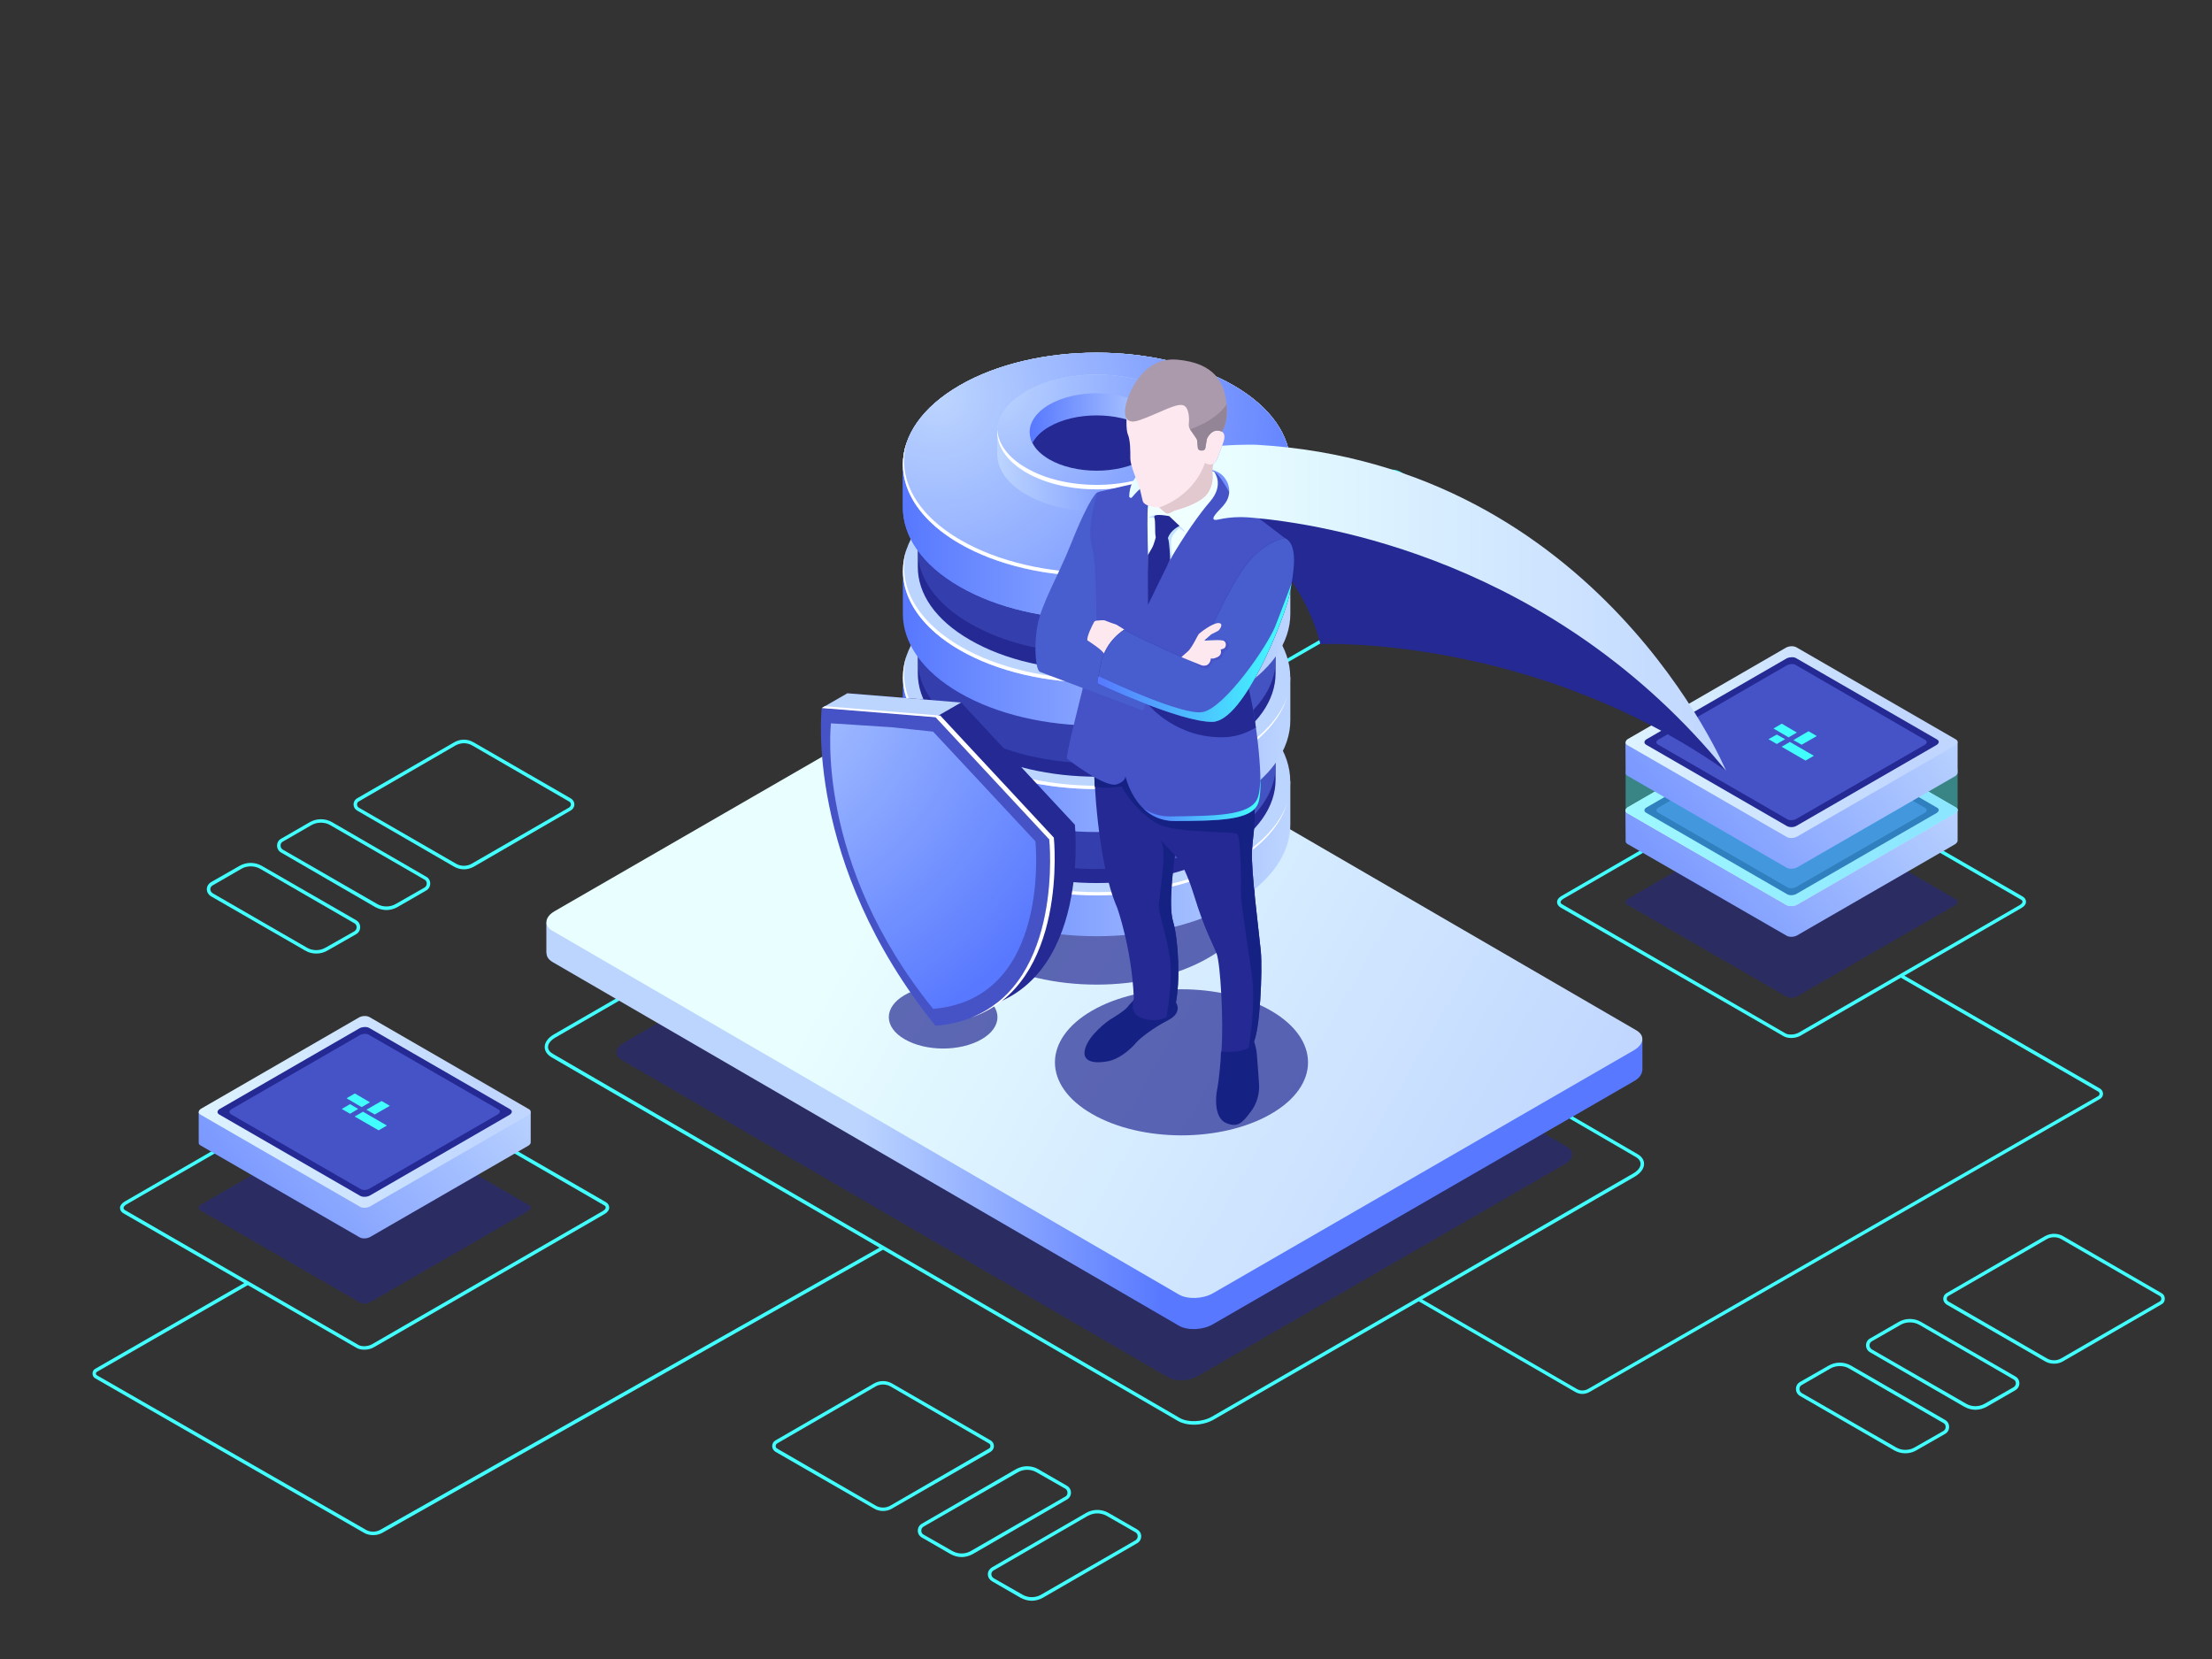 <svg version="1.2" xmlns="http://www.w3.org/2000/svg" viewBox="0 0 1200 900" width="1200" height="900">
	<rect x="0" y="0" width="1200" height="900" fill="#333333" stroke="none"/>
	<title>4102828_920-ai</title>
	<defs>
		<linearGradient id="g1" x2="1" gradientUnits="userSpaceOnUse" gradientTransform="matrix(349.013,201.503,-91.382,158.279,540.141,381.432)">
			<stop offset="0" stop-color="#c0d6ff"/>
			<stop offset="1" stop-color="#e9ffff"/>
		</linearGradient>
		<linearGradient id="g2" x2="1" gradientUnits="userSpaceOnUse" gradientTransform="matrix(307.342,0,0,164.416,356.954,402.981)">
			<stop offset=".355" stop-color="#bcd5ff"/>
			<stop offset=".893" stop-color="#5778ff"/>
		</linearGradient>
		<linearGradient id="g3" x2="1" gradientUnits="userSpaceOnUse" gradientTransform="matrix(358.075,206.735,-94.022,162.85,539.228,356.67)">
			<stop offset="0" stop-color="#e9ffff"/>
			<stop offset="1" stop-color="#c0d6ff"/>
		</linearGradient>
		<linearGradient id="g4" x2="1" gradientUnits="userSpaceOnUse" gradientTransform="matrix(-190.706,152.925,-127.51,-159.013,1079.02,446.383)">
			<stop offset="0" stop-color="#bcd5ff"/>
			<stop offset="1" stop-color="#5778ff"/>
		</linearGradient>
		<linearGradient id="g5" x2="1" gradientUnits="userSpaceOnUse" gradientTransform="matrix(-216.677,-4.811,2.778,-125.114,1036.977,487.583)">
			<stop offset="0" stop-color="#c0d6ff"/>
			<stop offset="1" stop-color="#e9ffff"/>
		</linearGradient>
		<linearGradient id="g6" x2="1" gradientUnits="userSpaceOnUse" gradientTransform="matrix(-216.677,-4.811,2.778,-125.114,1036.977,487.583)">
			<stop offset="0" stop-color="#c0d6ff"/>
			<stop offset="1" stop-color="#e9ffff"/>
		</linearGradient>
		<linearGradient id="g7" x2="1" gradientUnits="userSpaceOnUse" gradientTransform="matrix(-190.706,152.925,-127.51,-159.013,1079.02,409.456)">
			<stop offset="0" stop-color="#bcd5ff"/>
			<stop offset="1" stop-color="#5778ff"/>
		</linearGradient>
		<linearGradient id="g8" x2="1" gradientUnits="userSpaceOnUse" gradientTransform="matrix(-216.677,-4.811,2.778,-125.114,1036.977,450.657)">
			<stop offset="0" stop-color="#c0d6ff"/>
			<stop offset="1" stop-color="#e9ffff"/>
		</linearGradient>
		<linearGradient id="g9" x2="1" gradientUnits="userSpaceOnUse" gradientTransform="matrix(-190.706,152.925,-127.511,-159.013,304.942,610.04)">
			<stop offset="0" stop-color="#bcd5ff"/>
			<stop offset="1" stop-color="#5778ff"/>
		</linearGradient>
		<linearGradient id="g10" x2="1" gradientUnits="userSpaceOnUse" gradientTransform="matrix(-216.677,-4.811,2.778,-125.114,262.898,651.241)">
			<stop offset="0" stop-color="#c0d6ff"/>
			<stop offset="1" stop-color="#e9ffff"/>
		</linearGradient>
		<linearGradient id="g11" x2="1" gradientUnits="userSpaceOnUse" gradientTransform="matrix(210.157,0,0,121.311,489.831,386.599)">
			<stop offset="0" stop-color="#5778ff"/>
			<stop offset="1" stop-color="#bcd5ff"/>
		</linearGradient>
		<linearGradient id="g12" x2="1" gradientUnits="userSpaceOnUse" gradientTransform="matrix(210.157,0,0,121.311,489.831,330.064)">
			<stop offset="0" stop-color="#5778ff"/>
			<stop offset="1" stop-color="#bcd5ff"/>
		</linearGradient>
		<linearGradient id="g13" x2="1" gradientUnits="userSpaceOnUse" gradientTransform="matrix(210.157,0,0,121.311,489.831,272.356)">
			<stop offset="0" stop-color="#5778ff"/>
			<stop offset="1" stop-color="#bcd5ff"/>
		</linearGradient>
		<linearGradient id="g14" x2="1" gradientUnits="userSpaceOnUse" gradientTransform="matrix(210.157,0,0,121.311,489.831,214.647)">
			<stop offset="0" stop-color="#5778ff"/>
			<stop offset="1" stop-color="#bcd5ff"/>
		</linearGradient>
		<linearGradient id="g15" x2="1" gradientUnits="userSpaceOnUse" gradientTransform="matrix(210.157,0,0,121.311,489.831,214.647)">
			<stop offset="0" stop-color="#5778ff"/>
			<stop offset="1" stop-color="#bcd5ff"/>
		</linearGradient>
		<radialGradient id="g16" cx="0" cy="0" r="1" gradientUnits="userSpaceOnUse" gradientTransform="matrix(225.411,0,0,225.411,508.426,214.996)">
			<stop offset="0" stop-color="#bcd5ff"/>
			<stop offset="1" stop-color="#5778ff"/>
		</radialGradient>
		<linearGradient id="g17" x2="1" gradientUnits="userSpaceOnUse" gradientTransform="matrix(107.9,0,0,62.284,540.96,215.175)">
			<stop offset="0" stop-color="#bcd5ff"/>
			<stop offset="1" stop-color="#5778ff"/>
		</linearGradient>
		<radialGradient id="g18" cx="0" cy="0" r="1" gradientUnits="userSpaceOnUse" gradientTransform="matrix(170.227,0,0,170.227,538.587,210.018)">
			<stop offset="0" stop-color="#bcd5ff"/>
			<stop offset="1" stop-color="#5778ff"/>
		</radialGradient>
		<linearGradient id="g19" x2="1" gradientUnits="userSpaceOnUse" gradientTransform="matrix(72.646,0,0,26.953,558.587,213.379)">
			<stop offset="0" stop-color="#5778ff"/>
			<stop offset="1" stop-color="#bcd5ff"/>
		</linearGradient>
		<linearGradient id="g20" x2="1" gradientUnits="userSpaceOnUse" gradientTransform="matrix(46.086,0,0,74.287,612.597,255.602)">
			<stop offset="0" stop-color="#e9ffff"/>
			<stop offset="1" stop-color="#c0d6ff"/>
		</linearGradient>
		<linearGradient id="g21" x2="1" gradientUnits="userSpaceOnUse" gradientTransform="matrix(62.566,3.628,-1.649,28.439,621.647,416.014)">
			<stop offset="0" stop-color="#5778ff"/>
			<stop offset="1" stop-color="#42ffff"/>
		</linearGradient>
		<linearGradient id="g22" x2="1" gradientUnits="userSpaceOnUse" gradientTransform="matrix(101.758,5.9,-4.488,77.41,598.916,310.534)">
			<stop offset="0" stop-color="#5778ff"/>
			<stop offset="1" stop-color="#42ffff"/>
		</linearGradient>
		<linearGradient id="g23" x2="1" gradientUnits="userSpaceOnUse" gradientTransform="matrix(278.623,0,0,176.94,657.728,241.255)">
			<stop offset="0" stop-color="#e9ffff"/>
			<stop offset="1" stop-color="#c0d6ff"/>
		</linearGradient>
		<radialGradient id="g24" cx="0" cy="0" r="1" gradientUnits="userSpaceOnUse" gradientTransform="matrix(227.714,0,0,227.714,387.235,358.839)">
			<stop offset="0" stop-color="#bcd5ff"/>
			<stop offset="1" stop-color="#5778ff"/>
		</radialGradient>
	</defs>
	<style>
		.s0 { fill: #42ffff } 
		.s1 { opacity: .5;fill: #242993 } 
		.s2 { fill: url(#g1) } 
		.s3 { fill: url(#g2) } 
		.s4 { fill: url(#g3) } 
		.s5 { fill: url(#g4) } 
		.s6 { fill: url(#g5) } 
		.s7 { fill: url(#g6) } 
		.s8 { fill: #242993 } 
		.s9 { fill: #4553c7 } 
		.s10 { opacity: .4;fill: #42ffff } 
		.s11 { fill: url(#g7) } 
		.s12 { fill: url(#g8) } 
		.s13 { fill: url(#g9) } 
		.s14 { fill: url(#g10) } 
		.s15 { fill: url(#g11) } 
		.s16 { fill: #bcd5ff } 
		.s17 { fill: #5368d8 } 
		.s18 { fill: url(#g12) } 
		.s19 { fill: url(#g13) } 
		.s20 { fill: url(#g14) } 
		.s21 { fill: url(#g15) } 
		.s22 { fill: url(#g16) } 
		.s23 { fill: #ffffff } 
		.s24 { fill: url(#g17) } 
		.s25 { fill: url(#g18) } 
		.s26 { fill: url(#g19) } 
		.s27 { fill: #677eea } 
		.s28 { fill: #162184 } 
		.s29 { fill: url(#g20) } 
		.s30 { fill: url(#g21) } 
		.s31 { fill: #f0ffff } 
		.s32 { fill: #fce8ee } 
		.s33 { fill: #485dce } 
		.s34 { fill: #aa9aac } 
		.s35 { fill: #c4e3ff } 
		.s36 { fill: #e2c8cf } 
		.s37 { fill: url(#g22) } 
		.s38 { fill: #938496 } 
		.s39 { fill: url(#g23) } 
		.s40 { fill: url(#g24) } 
	</style>
	<g id="321353356351 1">
		<path id="&lt;Compound Path&gt;" fill-rule="evenodd" class="s0" d="m693.2 360.9c-1.8 0-3.5-0.5-5.1-1.4l-52.9-30.5c-1.2-0.7-1.9-2-1.9-3.3 0-1.4 0.7-2.6 1.9-3.3l114.7-66.3c3.1-1.8 7-1.8 10.1 0l53 30.6c1.2 0.7 1.9 1.9 1.9 3.3 0 1.4-0.7 2.6-1.9 3.3l-114.8 66.2c-1.5 0.9-3.3 1.4-5 1.4zm61.8-104.2c-1.4 0-2.9 0.3-4.1 1.1l-114.8 66.2c-0.6 0.4-1 1-1 1.7 0 0.7 0.4 1.3 1 1.6l53 30.6c2.5 1.5 5.6 1.5 8.2 0l114.8-66.3c0.6-0.3 0.9-0.9 0.9-1.6 0-0.7-0.3-1.3-0.9-1.7l-53-30.5c-1.3-0.8-2.7-1.1-4.1-1.1z"/>
		<g id="&lt;Group&gt;">
			<g id="&lt;Group&gt;">
				<g id="&lt;Group&gt;">
					<path id="&lt;Compound Path&gt;" fill-rule="evenodd" class="s0" d="m647.6 772.9c-3.2 0-6.2-0.7-8.5-2l-340-197.4c-2.3-1.4-3.6-3.3-3.6-5.5 0-2.5 1.8-5 4.9-6.8l228.5-131.9c5.7-3.3 14.4-3.6 19.3-0.7l340 197.4c2.4 1.3 3.7 3.3 3.7 5.4 0 2.5-1.8 5-5 6.9l-228.4 131.8c-3.1 1.8-7.1 2.8-10.9 2.8zm-7.5-3.6c4.4 2.5 12.3 2.2 17.4-0.8l228.5-131.9c2.6-1.5 4-3.4 4-5.2 0-1.4-0.9-2.8-2.7-3.8l-340-197.4c-4.4-2.6-12.3-2.2-17.5 0.7l-228.4 131.9c-2.6 1.5-4.1 3.4-4.1 5.2 0 1.5 1 2.8 2.8 3.8z"/>
					<path id="&lt;Path&gt;" class="s1" d="m633.7 747.2l-296.5-172.2c-4.1-2.4-3.6-6.5 1.2-9.3l199.2-115c4.7-2.7 11.9-3 16-0.7l296.6 172.2c4.1 2.4 3.6 6.6-1.2 9.3l-199.2 115c-4.8 2.8-12 3.1-16.1 0.7z"/>
					<g id="&lt;Group&gt;">
						<path id="&lt;Path&gt;" class="s2" d="m638.9 717.8l-331.4-192.5c-4.6-2.6-4-7.2 1.3-10.3l221.8-101.7c5.3-3.1 13.3-29.7 17.8-27.1l331.5 192.5c4.6 2.7 4 7.3-1.3 10.3l-221.8 128.1c-5.3 3-13.3 3.4-17.9 0.7z"/>
					</g>
					<path id="&lt;Path&gt;" class="s3" d="m891 564.2l-77.9-5.1-265.3-154.3c-4.7-2.7-13-2.4-18.4 0.8l-171.5 99-61.5-4v16.5h0.1c0 1.8 1 3.4 3.1 4.7l340 197.4c4.7 2.7 13 2.4 18.4-0.8l228.5-131.9c2.8-1.6 4.3-3.7 4.4-5.8h0.1z"/>
					<path id="&lt;Path&gt;" class="s4" d="m639.6 702.3l-340-197.4c-4.7-2.7-4.1-7.5 1.3-10.6l228.5-131.9c5.4-3.2 13.7-3.5 18.4-0.8l340 197.4c4.7 2.8 4.1 7.5-1.3 10.7l-228.5 131.9c-5.4 3.1-13.7 3.4-18.4 0.7z"/>
				</g>
			</g>
		</g>
		<g id="&lt;Group&gt;">
			<path id="&lt;Path&gt;" class="s1" d="m969.2 540.7l-86.4-49.9c-1.4-0.8-1.2-2.3 0.5-3.3l85.5-49.4c1.7-1 4.3-1.1 5.8-0.2l86.4 49.9c1.5 0.8 1.3 2.3-0.4 3.3l-85.6 49.4c-1.7 1-4.3 1.1-5.8 0.2z"/>
			<path id="&lt;Compound Path&gt;" fill-rule="evenodd" class="s0" d="m971.7 563.1c-1.5 0-2.9-0.3-4-0.9l-121.1-69.9c-1.2-0.7-1.9-1.7-1.9-2.9 0-1.3 0.9-2.5 2.5-3.4l119.9-69.3c2.7-1.5 6.7-1.7 9-0.3l121.1 69.9c1.2 0.7 1.9 1.7 1.9 2.9 0 1.3-0.9 2.5-2.5 3.4l-119.9 69.3c-1.4 0.8-3.3 1.2-5 1.2zm0.5-145.7c-1.5 0-3 0.3-4.2 1l-119.9 69.2c-0.9 0.6-1.5 1.2-1.5 1.8 0 0.6 0.5 1 0.9 1.2l121.1 70c1.8 1 5.1 0.8 7.2-0.4l119.9-69.2c0.9-0.6 1.5-1.2 1.5-1.8 0-0.6-0.5-1-0.9-1.2l-121.1-70c-0.8-0.4-1.9-0.6-3-0.6z"/>
			<g id="&lt;Group&gt;">
				<path id="&lt;Path&gt;" class="s5" d="m1062 456.2v-16.7l-27.2 0.1-60.2-34.8c-1.5-0.9-4.1-0.8-5.8 0.2l-59.9 34.6-27.1 0.1 0.1 16.7c0 0.5 0.3 1 0.9 1.4l86.4 49.8c1.5 0.9 4.1 0.8 5.8-0.2l85.6-49.4c0.8-0.5 1.3-1.2 1.4-1.8z"/>
				<path id="&lt;Path&gt;" class="s6" d="m969.2 491l-86.4-49.9c-1.4-0.9-1.2-2.4 0.5-3.3l85.5-49.4c1.7-1 4.3-1.1 5.8-0.3l86.4 49.9c1.5 0.8 1.3 2.3-0.4 3.3l-85.6 49.4c-1.7 1-4.3 1.1-5.8 0.3z"/>
				<path id="&lt;Path&gt;" class="s7" d="m969.2 491l-86.4-49.9c-1.4-0.9-1.2-2.4 0.5-3.3l85.5-49.4c1.7-1 4.3-1.1 5.8-0.3l86.4 49.9c1.5 0.8 1.3 2.3-0.4 3.3l-85.6 49.4c-1.7 1-4.3 1.1-5.8 0.3z"/>
				<path id="&lt;Path&gt;" class="s8" d="m969.5 485.1l-76.5-44.2c-1.3-0.7-1.2-2.1 0.3-2.9l75.9-43.8c1.5-0.9 3.8-1 5.1-0.2l76.6 44.2c1.3 0.7 1.1 2-0.4 2.9l-75.9 43.8c-1.5 0.9-3.8 1-5.1 0.2z"/>
				<path id="&lt;Path&gt;" class="s9" d="m969.7 481.4l-70.3-40.6c-1.2-0.7-1.1-1.9 0.3-2.7l69.7-40.2c1.4-0.8 3.5-0.9 4.7-0.2l70.3 40.6c1.2 0.7 1.1 1.9-0.3 2.7l-69.7 40.2c-1.4 0.8-3.5 0.9-4.7 0.2z"/>
				<g id="&lt;Group&gt;">
					<path id="&lt;Path&gt;" class="s0" d="m970.3 436.9l-8.2-4.8 4.5-2.5 8.2 4.7z"/>
					<path id="&lt;Path&gt;" class="s0" d="m985.6 436.2l-8.2 4.8-4.5-2.6 8.2-4.8z"/>
					<path id="&lt;Path&gt;" class="s0" d="m968.4 438l-4.5 2.6-4.5-2.6 4.5-2.6z"/>
					<path id="&lt;Path&gt;" class="s0" d="m984 446.9l-4.5 2.6-13-7.5 4.5-2.5z"/>
				</g>
			</g>
			<path id="&lt;Path&gt;" class="s10" d="m1062 417.1l-36.8 0.3-50.6-29.3c-1.5-0.8-4.1-0.7-5.8 0.3l-51.3 29.6-35.6 0.2v21.7c0.1 0.4 0.4 0.9 0.9 1.2l86.4 49.9c1.5 0.8 4.1 0.7 5.8-0.3l85.6-49.4c0.7-0.4 1.2-1 1.3-1.5l0.1-0.1z"/>
			<g id="&lt;Group&gt;">
				<path id="&lt;Path&gt;" class="s11" d="m1062 419.3v-16.7h-27.2l-60.2-34.7c-1.5-0.9-4.1-0.8-5.8 0.2l-59.9 34.6h-27.1l0.1 16.7c0 0.6 0.3 1.1 0.9 1.4l86.4 49.9c1.5 0.9 4.1 0.7 5.8-0.2l85.6-49.4c0.8-0.5 1.3-1.2 1.4-1.8z"/>
				<path id="&lt;Path&gt;" class="s12" d="m969.2 454l-86.4-49.8c-1.4-0.9-1.2-2.4 0.5-3.4l85.5-49.4c1.7-1 4.3-1.1 5.8-0.2l86.4 49.9c1.5 0.8 1.3 2.3-0.4 3.3l-85.6 49.4c-1.7 1-4.3 1.1-5.8 0.2z"/>
				<path id="&lt;Path&gt;" class="s8" d="m969.5 448.2l-76.5-44.2c-1.3-0.8-1.2-2.1 0.3-3l75.9-43.8c1.5-0.8 3.8-0.9 5.1-0.2l76.6 44.2c1.3 0.8 1.1 2.1-0.4 3l-75.9 43.8c-1.5 0.9-3.8 0.9-5.1 0.2z"/>
				<path id="&lt;Path&gt;" class="s9" d="m969.7 444.5l-70.3-40.6c-1.2-0.7-1.1-1.9 0.3-2.7l69.7-40.3c1.4-0.8 3.5-0.9 4.7-0.2l70.3 40.7c1.2 0.7 1.1 1.9-0.3 2.7l-69.7 40.2c-1.4 0.8-3.5 0.9-4.7 0.2z"/>
				<g id="&lt;Group&gt;">
					<path id="&lt;Path&gt;" class="s0" d="m970.3 400l-8.2-4.8 4.5-2.6 8.2 4.8z"/>
					<path id="&lt;Path&gt;" class="s0" d="m985.6 399.3l-8.2 4.7-4.5-2.5 8.2-4.8z"/>
					<path id="&lt;Path&gt;" class="s0" d="m968.4 401l-4.5 2.6-4.5-2.6 4.5-2.5z"/>
					<path id="&lt;Path&gt;" class="s0" d="m984 410l-4.5 2.6-13-7.5 4.5-2.6z"/>
				</g>
			</g>
		</g>
		<path id="&lt;Path&gt;" class="s0" d="m858.4 756.2c-1.3 0-2.7-0.4-3.9-1.1l-85.3-49.4 0.9-1.6 85.3 49.4c1.9 1.1 4.2 1.1 6.1 0l276.8-158.9c0.4-0.3 0.7-0.7 0.7-1.2 0-0.5-0.3-1-0.7-1.2l-107.6-62.1 1-1.6 107.5 62c1 0.6 1.7 1.7 1.7 2.9 0 1.2-0.7 2.2-1.7 2.8l-276.8 158.9c-1.2 0.7-2.6 1.1-4 1.1z"/>
		<g id="&lt;Group&gt;">
			<path id="&lt;Path&gt;" class="s1" d="m195.2 706.6l-86.4-49.9c-1.5-0.8-1.3-2.3 0.4-3.3l85.5-49.4c1.7-1 4.3-1.1 5.8-0.2l86.4 49.9c1.5 0.8 1.3 2.3-0.4 3.3l-85.6 49.4c-1.7 1-4.3 1.1-5.7 0.2z"/>
			<path id="&lt;Compound Path&gt;" fill-rule="evenodd" class="s0" d="m197.6 732.2c-1.5 0-3-0.3-4.2-1l-126.3-72.9c-1.3-0.7-2-1.8-2-3 0-1.3 1-2.6 2.6-3.5l125.1-72.3c2.8-1.6 7-1.8 9.4-0.3l126.4 72.9c1.2 0.7 1.9 1.8 1.9 3 0 1.3-0.9 2.6-2.5 3.5l-125.2 72.3c-1.5 0.9-3.4 1.3-5.2 1.3zm0.5-152.1c-1.5 0-3.1 0.3-4.3 1l-125.2 72.3c-1 0.6-1.6 1.3-1.6 1.9 0 0.6 0.6 1.1 1 1.3l126.4 73c1.9 1.1 5.3 0.9 7.5-0.4l125.1-72.2c1-0.6 1.6-1.3 1.6-1.9 0-0.7-0.5-1.1-1-1.3l-126.3-73c-0.9-0.5-2-0.7-3.2-0.7z"/>
			<g id="&lt;Group&gt;">
				<path id="&lt;Path&gt;" class="s13" d="m287.9 619.9v-16.7h-27.2l-60.2-34.8c-1.5-0.8-4.1-0.7-5.8 0.3l-59.9 34.6h-27v16.7c0 0.5 0.3 1 1 1.4l86.4 49.9c1.4 0.8 4 0.7 5.7-0.3l85.6-49.4c0.9-0.5 1.3-1.1 1.4-1.7z"/>
				<path id="&lt;Path&gt;" class="s14" d="m195.2 654.6l-86.4-49.9c-1.5-0.8-1.3-2.3 0.4-3.3l85.5-49.4c1.7-1 4.3-1.1 5.8-0.2l86.4 49.9c1.5 0.8 1.3 2.3-0.4 3.3l-85.6 49.4c-1.7 1-4.3 1.1-5.7 0.2z"/>
				<path id="&lt;Path&gt;" class="s8" d="m195.5 648.8l-76.6-44.2c-1.3-0.8-1.2-2.1 0.3-3l75.9-43.8c1.5-0.8 3.8-0.9 5.1-0.2l76.6 44.2c1.3 0.8 1.1 2.1-0.4 3l-75.8 43.8c-1.5 0.8-3.8 0.9-5.1 0.2z"/>
				<path id="&lt;Path&gt;" class="s9" d="m195.7 645.1l-70.4-40.6c-1.2-0.7-1.1-2 0.3-2.8l69.7-40.2c1.4-0.8 3.5-0.9 4.7-0.2l70.4 40.6c1.2 0.7 1 1.9-0.4 2.7l-69.7 40.3c-1.3 0.8-3.4 0.9-4.6 0.2z"/>
			</g>
			<g id="&lt;Group&gt;">
				<path id="&lt;Path&gt;" class="s0" d="m196.2 600.6l-8.2-4.8 4.5-2.6 8.2 4.8z"/>
				<path id="&lt;Path&gt;" class="s0" d="m211.5 599.9l-8.2 4.7-4.5-2.6 8.2-4.7z"/>
				<path id="&lt;Path&gt;" class="s0" d="m194.3 601.6l-4.4 2.6-4.5-2.6 4.5-2.6z"/>
				<path id="&lt;Path&gt;" class="s0" d="m209.9 610.6l-4.5 2.6-13-7.5 4.5-2.6z"/>
			</g>
		</g>
		<path id="&lt;Path&gt;" class="s0" d="m202.4 832.8c-1.7 0-3.5-0.4-5-1.3l-145.8-83.8c-0.9-0.5-1.4-1.5-1.4-2.6 0-1 0.5-2 1.4-2.5l82.4-47.4 0.9 1.7-82.3 47.3c-0.5 0.3-0.6 0.7-0.6 0.9 0 0.2 0.1 0.7 0.6 1l145.7 83.7c2.5 1.5 5.7 1.5 8.2 0l272.1-153.8 0.9 1.7-272 153.8c-1.6 0.9-3.3 1.3-5.1 1.3z"/>
		<path id="&lt;Compound Path&gt;" fill-rule="evenodd" class="s0" d="m251.7 471.6c-1.9 0-3.7-0.5-5.3-1.4l-52.7-30.5c-1.2-0.7-1.9-1.9-1.9-3.3 0-1.4 0.7-2.6 1.9-3.3l52.7-30.4c3.2-1.9 7.3-1.9 10.5 0l52.7 30.4c1.2 0.7 2 1.9 2 3.3 0 1.4-0.8 2.6-2 3.3l-52.6 30.5c-1.7 0.9-3.5 1.4-5.3 1.4zm0-68.4c-1.5 0-3 0.4-4.4 1.1l-52.7 30.5c-0.6 0.3-0.9 0.9-0.9 1.6 0 0.7 0.3 1.3 0.9 1.7l52.7 30.4c2.7 1.6 6 1.6 8.7 0l52.7-30.4c0.6-0.4 1-1 1-1.7 0-0.7-0.4-1.3-1-1.6l-52.7-30.5c-1.3-0.7-2.8-1.1-4.3-1.1z"/>
		<path id="&lt;Compound Path&gt;" fill-rule="evenodd" class="s0" d="m479 819.7c-1.6 0-3.3-0.4-4.8-1.3l-53.5-30.8c-1.1-0.7-1.8-1.8-1.8-3.1 0-1.3 0.7-2.5 1.8-3.1l53.5-30.9c3-1.7 6.7-1.7 9.7 0l53.5 30.9c1.1 0.6 1.8 1.8 1.8 3.1 0 1.3-0.7 2.4-1.8 3.1l-53.5 30.8c-1.5 0.9-3.2 1.3-4.9 1.3zm0-68.6c-1.3 0-2.7 0.3-3.9 1l-53.4 30.9c-0.6 0.3-0.9 0.9-0.9 1.5 0 0.6 0.3 1.1 0.9 1.4l53.4 30.9c2.4 1.4 5.5 1.4 7.9 0l53.4-30.9c0.6-0.3 0.9-0.8 0.9-1.4 0-0.6-0.3-1.2-0.9-1.5l-53.4-30.9c-1.2-0.7-2.6-1-4-1z"/>
		<g id="&lt;Group&gt;">
			<g id="&lt;Group&gt;">
				<g id="&lt;Group&gt;" style="opacity: .7">
					<path id="&lt;Path&gt;" class="s8" d="m655.6 519.6c-33.5 19.4-87.9 19.4-121.4 0-33.5-19.3-33.5-50.7 0-70 33.5-19.4 87.9-19.4 121.4 0 33.5 19.3 33.5 50.7 0 70z"/>
				</g>
				<g id="&lt;Group&gt;">
					<g id="&lt;Group&gt;">
						<path id="&lt;Path&gt;" class="s15" d="m700 447.3v-23.4h-8.1c-5.1-7.1-12.7-13.8-22.7-19.5-41-23.7-107.6-23.7-148.6 0-10 5.7-17.6 12.4-22.7 19.5h-8.1v23.4c0 15.5 10.3 31 30.8 42.9 41 23.6 107.6 23.6 148.6 0 20.5-11.9 30.8-27.4 30.8-42.9z"/>
						<path id="&lt;Path&gt;" class="s16" d="m669.2 466.8c-41 23.7-107.6 23.7-148.6 0-41-23.7-41-62.1 0-85.8 41-23.6 107.6-23.6 148.6 0 41 23.7 41 62.1 0 85.8z"/>
					</g>
					<g id="&lt;Group&gt;">
						<path id="&lt;Path&gt;" class="s8" d="m692 423v-31.8h-7.5c-4.7-6.5-11.7-12.7-21-18.1-37.9-21.8-99.3-21.8-137.2 0-9.3 5.4-16.3 11.6-21 18.1h-7.4v31.8c0 14.4 9.4 28.7 28.4 39.7 37.9 21.8 99.3 21.8 137.2 0 19-11 28.5-25.3 28.5-39.7z"/>
						<g id="&lt;Group&gt;" style="opacity: .5">
							<path id="&lt;Path&gt;" class="s9" d="m692 415.4v-31.8h-7.5c-4.7-6.6-11.7-12.8-21-18.1-37.9-21.9-99.3-21.9-137.2 0-9.3 5.3-16.3 11.5-21 18.1h-7.4v31.8c0 14.3 9.4 28.7 28.4 39.6 37.9 21.9 99.3 21.9 137.2 0 19-10.9 28.5-25.3 28.5-39.6z"/>
						</g>
						<path id="&lt;Path&gt;" class="s16" d="m663.5 430.8c-37.9 21.9-99.3 21.9-137.2 0-37.9-21.8-37.9-57.3 0-79.2 37.9-21.9 99.3-21.9 137.2 0 37.9 21.9 37.9 57.4 0 79.2z"/>
					</g>
					<g id="&lt;Group&gt;">
						<g id="&lt;Group&gt;" style="opacity: .5">
							<path id="&lt;Path&gt;" class="s17" d="m661.8 432.5c-16.7 21.2-38.7 32.6-57.3 38.6 21.5-1.2 42.5-6.6 59-16.1 19-10.9 28.5-25.3 28.5-39.6v-9.5c-9.9 5.5-20.3 13.9-30.2 26.6z"/>
						</g>
						<path id="&lt;Path&gt;" class="s18" d="m700 390.7v-23.3h-8.1c-5.1-7.1-12.7-13.8-22.7-19.6-41-23.7-107.6-23.7-148.6 0-10 5.8-17.6 12.5-22.7 19.6h-8.1v23.3c0 15.5 10.3 31.1 30.8 42.9 41 23.7 107.6 23.7 148.6 0 20.5-11.8 30.8-27.4 30.8-42.9z"/>
						<path id="&lt;Path&gt;" class="s16" d="m669.2 410.3c-41 23.7-107.6 23.7-148.6 0-41-23.7-41-62.1 0-85.8 41-23.7 107.6-23.7 148.6 0 41 23.7 41 62.1 0 85.8z"/>
					</g>
					<g id="&lt;Group&gt;">
						<path id="&lt;Path&gt;" class="s8" d="m692 365.3v-31.8h-7.5c-4.7-6.6-11.7-12.7-21-18.1-37.9-21.8-99.3-21.8-137.2 0-9.3 5.4-16.3 11.5-21 18.1h-7.4v31.8c0 14.4 9.4 28.7 28.4 39.7 37.9 21.8 99.3 21.8 137.2 0 19-11 28.5-25.3 28.5-39.7z"/>
						<g id="&lt;Group&gt;" style="opacity: .5">
							<path id="&lt;Path&gt;" class="s9" d="m692 358.1v-31.9h-7.5c-4.7-6.5-11.7-12.7-21-18-37.9-21.9-99.3-21.9-137.2 0-9.3 5.3-16.3 11.5-21 18h-7.4v31.9c0 14.3 9.4 28.6 28.4 39.6 37.9 21.9 99.3 21.9 137.2 0 19-11 28.5-25.3 28.5-39.6z"/>
						</g>
						<path id="&lt;Path&gt;" class="s16" d="m663.5 373.1c-37.9 21.9-99.3 21.9-137.2 0-37.9-21.8-37.9-57.3 0-79.2 37.9-21.9 99.3-21.9 137.2 0 37.9 21.9 37.9 57.4 0 79.2z"/>
					</g>
					<g id="&lt;Group&gt;">
						<g id="&lt;Group&gt;" style="opacity: .5">
							<path id="&lt;Path&gt;" class="s17" d="m661.8 371.8c-20.8 26.4-49.7 37.5-70.2 42.2 25.9 0.5 52.1-4.9 71.9-16.3 19-11 28.5-25.3 28.5-39.6v-12.9c-9.9 5.5-20.3 13.9-30.2 26.6z"/>
						</g>
						<path id="&lt;Path&gt;" class="s19" d="m700 333v-23.3h-8.1c-5.1-7.1-12.7-13.8-22.7-19.6-41-23.7-107.6-23.7-148.6 0-10 5.8-17.6 12.5-22.7 19.6h-8.1v23.3c0 15.5 10.3 31.1 30.8 42.9 41 23.7 107.6 23.7 148.6 0 20.5-11.8 30.8-27.4 30.8-42.9z"/>
						<path id="&lt;Path&gt;" class="s16" d="m669.2 352.6c-41 23.7-107.6 23.7-148.6 0-41-23.7-41-62.1 0-85.8 41-23.7 107.6-23.7 148.6 0 41 23.7 41 62.1 0 85.8z"/>
					</g>
					<g id="&lt;Group&gt;">
						<path id="&lt;Path&gt;" class="s8" d="m692 307.6v-31.8h-7.5c-4.7-6.6-11.7-12.7-21-18.1-37.9-21.9-99.3-21.9-137.2 0-9.3 5.4-16.3 11.5-21 18.1h-7.4v31.8c0 14.4 9.4 28.7 28.4 39.6 37.9 21.9 99.3 21.9 137.2 0.1 19-11 28.5-25.3 28.5-39.7z"/>
						<g id="&lt;Group&gt;" style="opacity: .5">
							<path id="&lt;Path&gt;" class="s9" d="m692 298.7v-31.8h-7.5c-4.7-6.6-11.7-12.7-21-18.1-37.9-21.9-99.3-21.9-137.2 0-9.3 5.4-16.3 11.5-21 18.1h-7.4v31.8c0 14.4 9.4 28.7 28.4 39.6 37.9 21.9 99.3 21.9 137.2 0 19-10.9 28.5-25.2 28.5-39.6z"/>
						</g>
						<path id="&lt;Path&gt;" class="s16" d="m663.5 315.4c-37.9 21.9-99.3 21.9-137.2 0-37.9-21.9-37.9-57.3 0-79.2 37.9-21.9 99.3-21.9 137.2 0 37.9 21.9 37.9 57.3 0 79.2z"/>
					</g>
					<g id="&lt;Group&gt;">
						<path id="&lt;Path&gt;" class="s20" d="m700 275.3v-23.3h-8.1c-5.1-7.1-12.7-13.8-22.7-19.6-41-23.7-107.6-23.7-148.6 0-10 5.8-17.6 12.5-22.7 19.6h-8.1v23.3c0 15.5 10.3 31.1 30.8 42.9 41 23.7 107.6 23.7 148.6 0 20.5-11.8 30.8-27.4 30.8-42.9z"/>
						<path id="&lt;Path&gt;" class="s16" d="m669.2 294.9c-41 23.7-107.6 23.7-148.6 0-41-23.7-41-62.1 0-85.8 41-23.7 107.6-23.7 148.6 0 41 23.7 41 62.1 0 85.8z"/>
						<path id="&lt;Path&gt;" class="s16" d="m669.2 294.9c-41 23.7-107.6 23.7-148.6 0-41-23.7-41-62.1 0-85.8 41-23.7 107.6-23.7 148.6 0 41 23.7 41 62.1 0 85.8z"/>
					</g>
					<g id="&lt;Group&gt;">
						<g id="&lt;Group&gt;" style="opacity: .5">
							<path id="&lt;Path&gt;" class="s17" d="m661.8 311.1c-22.8 29-55.5 39.5-75.9 43.4 27.7 1.5 56.4-3.9 77.6-16.2 19-10.9 28.5-25.2 28.5-39.6v-14.2c-9.9 5.5-20.3 13.9-30.2 26.6z"/>
						</g>
						<path id="&lt;Path&gt;" class="s21" d="m700 275.3v-23.3h-8.1c-5.1-7.1-12.7-13.8-22.7-19.6-41-23.7-107.6-23.7-148.6 0-10 5.8-17.6 12.5-22.7 19.6h-8.1v23.3c0 15.5 10.3 31.1 30.8 42.9 41 23.7 107.6 23.7 148.6 0 20.5-11.8 30.8-27.4 30.8-42.9z"/>
						<path id="&lt;Path&gt;" class="s16" d="m669.2 294.9c-41 23.7-107.6 23.7-148.6 0-41-23.7-41-62.1 0-85.8 41-23.7 107.6-23.7 148.6 0 41 23.7 41 62.1 0 85.8z"/>
						<path id="&lt;Path&gt;" class="s22" d="m669.2 294.9c-41 23.7-107.6 23.7-148.6 0-41-23.7-41-62.1 0-85.8 41-23.7 107.6-23.7 148.6 0 41 23.7 41 62.1 0 85.8z"/>
						<path id="&lt;Path&gt;" class="s23" d="m669.8 293c-41 23.7-107.6 23.7-148.6 0-25.1-14.5-34.8-34.5-29.2-53.3-6.9 19.3 2.7 40.2 28.6 55.2 41 23.7 107.6 23.7 148.6 0 15.9-9.2 25.6-20.6 29.2-32.5-4 11.2-13.5 21.9-28.6 30.6z"/>
						<path id="&lt;Path&gt;" class="s23" d="m669.8 350.8c-41 23.6-107.6 23.6-148.6 0-25.1-14.6-34.8-34.6-29.2-53.4-6.9 19.3 2.7 40.2 28.6 55.2 41 23.7 107.6 23.7 148.6 0 15.9-9.2 25.6-20.6 29.2-32.5-4 11.2-13.5 21.9-28.6 30.7z"/>
						<path id="&lt;Path&gt;" class="s23" d="m669.8 408.5c-41 23.7-107.6 23.7-148.6 0-25.1-14.5-34.8-34.6-29.2-53.4-6.9 19.3 2.7 40.2 28.6 55.2 41 23.7 107.6 23.7 148.6 0 15.9-9.2 25.6-20.6 29.2-32.5-4 11.3-13.5 22-28.6 30.7z"/>
						<path id="&lt;Path&gt;" class="s23" d="m669.8 466.2c-41 23.7-107.6 23.7-148.6 0-25.1-14.5-34.8-34.6-29.2-53.4-6.9 19.4 2.7 40.2 28.6 55.2 41 23.7 107.6 23.7 148.6 0 15.9-9.2 25.6-20.6 29.2-32.5-4 11.3-13.5 22-28.6 30.7z"/>
					</g>
					<g id="&lt;Group&gt;">
						<path id="&lt;Path&gt;" class="s24" d="m648.9 246.3v-12h-4.2c-2.6-3.6-6.5-7-11.6-10-21.1-12.2-55.3-12.2-76.3 0-5.2 3-9.1 6.4-11.7 10h-4.1v12c0 8 5.2 16 15.8 22 21 12.2 55.2 12.2 76.3 0 10.5-6 15.8-14 15.8-22z"/>
						<path id="&lt;Path&gt;" class="s16" d="m633.1 256.4c-21.1 12.1-55.3 12.1-76.3 0-21.1-12.2-21.1-31.9 0-44.1 21-12.1 55.2-12.1 76.3 0 21 12.2 21 31.9 0 44.1z"/>
						<path id="&lt;Path&gt;" class="s25" d="m633.1 256.4c-21.1 12.1-55.3 12.1-76.3 0-21.1-12.2-21.1-31.9 0-44.1 21-12.1 55.2-12.1 76.3 0 21 12.2 21 31.9 0 44.1z"/>
						<path id="&lt;Path&gt;" class="s23" d="m633.1 253.9c-21.1 12.2-55.3 12.2-76.3 0-10-5.7-15.3-13.2-15.8-20.8-0.6 8.4 4.7 16.9 15.8 23.3 21 12.1 55.2 12.1 76.3 0 11-6.4 16.3-14.9 15.7-23.3-0.5 7.6-5.7 15.1-15.7 20.8z"/>
						<path id="&lt;Path&gt;" class="s8" d="m620.6 249.2c-14.2 8.2-37.2 8.2-51.4 0-4.4-2.6-7.5-5.6-9.1-8.9-3.7-7.1 5.5-12.3 15.2-17.9 14.2-8.2 24.3-10.2 38.5-2 9.7 5.6 19.6 12.8 15.9 19.9-1.6 3.3-4.7 6.3-9.1 8.9z"/>
						<path id="&lt;Path&gt;" class="s26" d="m569.2 231.5c14.2-8.2 37.2-8.2 51.4 0 4.4 2.5 7.5 5.6 9.1 8.8 3.7-7.1 0.7-15.1-9.1-20.8-14.2-8.2-37.2-8.2-51.4 0-9.7 5.7-12.8 13.7-9.1 20.8 1.7-3.2 4.7-6.3 9.1-8.8z"/>
					</g>
				</g>
				<g id="&lt;Group&gt;">
					<g id="&lt;Group&gt;" style="opacity: .5">
						<path id="&lt;Path&gt;" class="s27" d="m654.1 340.5c-7.1 2.8-12.4 2.1-11.8-1.7 0.5-3.7 6.7-9 13.8-11.7 7.1-2.8 12.3-2.1 11.8 1.6-0.6 3.8-6.8 9-13.8 11.8z"/>
					</g>
					<g id="&lt;Group&gt;" style="opacity: .5">
						<path id="&lt;Path&gt;" class="s27" d="m654.1 399.1c-7.1 2.7-12.4 2-11.8-1.7 0.5-3.7 6.7-9 13.8-11.8 7.1-2.8 12.3-2 11.8 1.7-0.6 3.7-6.8 9-13.8 11.8z"/>
					</g>
					<g id="&lt;Group&gt;" style="opacity: .5">
						<path id="&lt;Path&gt;" class="s27" d="m654.4 458c-7 2.8-12.3 2-11.8-1.7 0.6-3.7 6.8-9 13.9-11.8 7-2.8 12.3-2 11.8 1.7-0.6 3.7-6.8 9-13.9 11.8z"/>
					</g>
					<g id="&lt;Group&gt;" style="opacity: .5">
						<path id="&lt;Path&gt;" class="s27" d="m674.2 325.8c-1.6 1.2-3.7 1.2-4.6-0.1-0.9-1.3-0.3-3.3 1.3-4.5 1.7-1.1 3.8-1.1 4.7 0.2 0.9 1.3 0.3 3.2-1.4 4.4z"/>
					</g>
					<g id="&lt;Group&gt;" style="opacity: .5">
						<path id="&lt;Path&gt;" class="s27" d="m674.2 384.6c-1.6 1.2-3.7 1.2-4.6-0.1-0.9-1.3-0.3-3.3 1.3-4.4 1.7-1.2 3.8-1.2 4.7 0.1 0.9 1.3 0.3 3.2-1.4 4.4z"/>
					</g>
					<g id="&lt;Group&gt;" style="opacity: .5">
						<path id="&lt;Path&gt;" class="s27" d="m674.2 443.2c-1.6 1.2-3.7 1.2-4.6-0.1-0.9-1.3-0.3-3.3 1.3-4.5 1.7-1.2 3.8-1.1 4.7 0.2 0.9 1.2 0.3 3.2-1.4 4.4z"/>
					</g>
				</g>
			</g>
			<g id="&lt;Group&gt;" style="opacity: .7">
				<path id="&lt;Path&gt;" class="s8" d="m689.5 604.3c-26.8 15.5-70.3 15.5-97.1 0-26.8-15.4-26.8-40.5 0-56 26.8-15.5 70.3-15.5 97.1 0 26.8 15.5 26.8 40.6 0 56z"/>
			</g>
			<g id="&lt;Group&gt;" style="opacity: .7">
				<path id="&lt;Path&gt;" class="s8" d="m532.5 563.8c-11.5 6.7-30.2 6.7-41.7 0-11.5-6.6-11.5-17.4 0-24 11.5-6.7 30.2-6.7 41.7 0 11.5 6.6 11.5 17.4 0 24z"/>
			</g>
			<path id="&lt;Path&gt;" class="s8" d="m716.3 349.4c0 0 114.6-5.2 220.1 68.8 0 0-20.5-34.3-70.2-85.3-49.7-51-208-67.1-208-67.1h-19.3c0 0 62 23.6 77.4 83.6z"/>
			<g id="&lt;Group&gt;">
				<path id="&lt;Path&gt;" class="s28" d="m615.1 542.5c0 0-1.8 1.8-3.6 4-1.8 2.1-6.8 5.1-8.9 6.4-2.2 1.3-11.9 8.7-13.9 16-2.1 7.2 4.9 8.2 12 6.9 7.1-1.2 13.8-7.8 15.7-10.2 2-2.3 8.7-7.7 17.4-12.2 8.8-4.6 3.5-10.6 3.5-10.6z"/>
				<path id="&lt;Path&gt;" class="s28" d="m680 564.1c0 0 1.4 3.3 1.8 7.5 0.4 4.2 1 13.3 1.2 16 0.2 2.7 0.3 9.2-4.4 15.4-4.7 6.3-7.1 8.8-13.3 6.3-6.3-2.5-6.1-12.9-5-18.3 1.1-5.4 2.1-17.5 2-18.7-0.1-1.3 0.4-2.1 0.4-2.1z"/>
				<path id="&lt;Path&gt;" class="s8" d="m593.6 419c0 0 1.3 48 12.5 73.5 0 0 8 22.5 9 49.2 0 0-1.8 4.6 0.8 8.3 2.6 3.7 19.1 7.1 21.8-5.1 2.7-12.3 1.6-35.3-1.3-44.9-3-9.5 1-35.9 1-35.9 0 0 4.5 2.8 10.4 21.8 5.9 19 10.2 26.2 12.2 31.4 2.1 5.3 3.9 37.4 2.6 53.1 0 0 13.3 1.9 17.2-4.4 3.8-6.4 5.1-39.3 4.2-49.8-1-10.5-5.4-44.1-4.8-54.5 0.6-10.4 2.8-18.8 0.4-29.2-2.4-10.4-72.6-33.5-72.6-33.5z"/>
				<path id="&lt;Path&gt;" class="s28" d="m679.2 461.7c0.6-10.4 2.8-18.8 0.4-29.2-0.9-3.9-11.4-9.6-24.1-15.2-21.5-1.9-48.7-4.2-50.6-3.9-1.7 0.2-6.2 1.9-9.8 3.4l-1.5 2.2c0 0 0 2.9 0.3 7.7 5 1.5 14.7-0.1 14.7-0.1 1.3 3.4 9.7 15.4 20.1 20.6 10.4 5.1 40.9 3.4 42.6 5.3 1.8 2 2.1 28.3 1.9 31.6-0.2 3.4 2.9 24.4 5.7 43 2.8 18.3-1.4 40.6-1.6 41.3 1-0.7 1.9-1.4 2.5-2.4 3.8-6.4 5.1-39.3 4.2-49.8-1-10.5-5.4-44.1-4.8-54.5z"/>
				<path id="&lt;Path&gt;" class="s9" d="m617.1 262c0 0-15.6 3.5-20.9 4.8-0.8 0.2-1.5 0.8-1.9 1.6-1.5 3.8-5.3 15.7-2.4 33.1 3.5 21.3 2.4 35.7 2.4 35.7l-7.2 37.5c0 0-9.1 35.7-8.3 36.7 0.8 1 20.9 16.2 27.1 14.1 6.3-2.2 4.3-5.7 4.3-5.7 0 0 5 25.9 27.5 25.6 22.5-0.2 40.9-0.2 44.7-9.3 3.8-9-1-47.3-5-62.4-4-15.1-13.4-45.3-13.4-45.3l33-36.5-28.2-21.5c0 0-6.7-12.5-9.5-14.1-2.8-1.5-4.2-0.2-4.2-0.2z"/>
				<path id="&lt;Path&gt;" class="s29" d="m621.6 262.4c-0.3-0.7-1.6-3.6-2.6-6.8-3.9 3.6-6.3 8.1-6.4 13.6 0 0.8 1 1.2 1.5 0.6 1.4-1.7 3.9-4.5 7.4-7.2q0.1-0.1 0.1-0.2z"/>
				<g id="&lt;Group&gt;">
					<path id="&lt;Path&gt;" class="s30" d="m682.2 433.1c-4 9.6-23.4 9.5-47.1 9.8-6 0.1-10.9-1.7-14.8-4.3 4.1 4 9.8 6.9 17.4 6.8 22.5-0.2 40.9-0.2 44.7-9.3 1.3-2.9 1.6-9.1 1.3-16.5 0.1 6-0.4 10.9-1.5 13.5z"/>
				</g>
				<path id="&lt;Path&gt;" class="s31" d="m658.7 256c0 0 5.8 7-2.5 16.4-5.1 5.8-13.9 18.2-21.4 31.2-4.6 8.1-8.9 12.4-11.4 19.3 0 0-0.3-8.2-0.6-21-0.3-12-0.5-24.5 0-27.6 1.1-6.5 29.5-21.4 35.9-18.3z"/>
				<path id="&lt;Path&gt;" class="s32" d="m637.2 277c0 0-3 1.8-4 1.6-1-0.1-4.3-3.3-4.3-3.3 0 0-8.1-0.1-9-3.6-0.9-3.5-1.5-7-2.3-8.9-0.8-1.8-4.4-10.5-4.4-14 0-3.6 0.1-9.9-1.4-13.3-1.5-3.3-3.6-36.8 28.8-35.9 32.3 1 22.3 34.6 22.3 34.6 0 0 2.3 1 0.9 5.3-1.4 4.3-1.8 4.8-2.5 6.9-0.7 2.2-1.1 3.5-3.1 5.3l-0.6 4c0 0 1.6 6.1-2.5 12-4 5.9-17.9 9.3-17.9 9.3z"/>
				<path id="&lt;Path&gt;" class="s33" d="m595.4 267.1c0 0-3.5 0.6-14.7 28.7-6.2 15.7-15.9 32-17.9 43.7-2.1 11.7-0.9 24.1 1.4 25 2.2 0.9 42.4 15.9 55 20.7 0.7 0.2 1.5-0.2 1.6-0.9l3.5-19.5-25-9.6c0 0-4.7-5.8-9.2-8 0 0 5-9.2 4.7-11.7-0.3-2.5 0.4-28.6-2.5-39.2-2.9-10.6 3.1-29.2 3.1-29.2z"/>
				<path id="&lt;Path&gt;" class="s32" d="m610 341.6c0 0-3.5-2.3-4.3-2.7-0.9-0.3-5.5-1.9-6.3-2.3-0.7-0.3-3.4 0-4.7 0.1-0.5 0.1-0.9 0.3-1.2 0.8-1 1.9-4 7.7-3.6 9.9 0 0 8.3 5.2 9.2 7.5l1.3 0.3c0 0 5.6-11.9 9.6-13.6z"/>
				<path id="&lt;Path&gt;" class="s8" d="m677.4 373.7c-0.9-3.6-2.2-8.2-3.6-12.9l-50.6 21.7c0 0 15.2 18.6 41.7 17.4 7.3-0.4 12.5-3 16.4-5.2-1.1-8.3-2.6-15.9-3.9-21z"/>
				<path id="&lt;Path&gt;" class="s8" d="m697 291.9c0 0-13.4 1.9-24.1 18.9-10.8 17.1-18.7 36.9-18.7 36.9l-0.3 2.2c-1 5.8-7.2 9.1-12.6 6.7-11.3-5.1-28.2-12.7-31.3-15 0 0-10.1 5.5-12.9 18.7-2.1 10.5-1.6 10.5-1.6 10.5 0 0 44.9 21 62.2 20.8 17.4-0.2 39.4-57.2 41.8-69 2.4-11.8 5.1-27.3-2.5-30.7z"/>
				<path id="&lt;Path&gt;" class="s33" d="m697 291.9c0 0-13.4 1.9-24.1 18.9-10.8 17.1-18.7 36.9-18.7 36.9l-0.3 2.2c-1 5.8-7.2 9.1-12.6 6.7-11.3-5.1-28.2-12.7-31.3-15 0 0-10.1 5.5-12.9 18.7-2.1 10.5-1.6 10.5-1.6 10.5 0 0 44.9 21 62.2 20.8 17.4-0.2 39.4-57.2 41.8-69 2.4-11.8 5.1-27.3-2.5-30.7z"/>
				<path id="&lt;Path&gt;" class="s9" d="m647.8 359.3c0 0 5.6 5.3 8.1 2.4 2.5-2.9 1.7-3.2 1.7-3.2 0 0 5.1-0.1 5.8-3.3 0.6-3.2 3.1-1.5 3.2-5 0.2-3.6-4.1-2.9-4.1-2.9z"/>
				<path id="&lt;Path&gt;" class="s32" d="m640.9 356.5c0 0 1.6-1.5 3.6-3.2 2-1.7 5.3-8.7 5.8-9.3 0.6-0.7 7.3-5.9 10.6-6 3.3 0 0.8 3.6 0.1 4.1-0.8 0.5-4 2.1-4 2.1 0 0-3.2 2.8-3.6 3.2-0.4 0.4 9.1-0.7 10.6 0.3 1.5 0.9 1.2 3.3 0.1 4-1.1 0.6-1.9 0.6-1.9 0.6 0 0 1.1 2.9-1.8 4.2-2.8 1.3-3.5 0.6-3.5 0.6 0 0-0.2 4.9-4.9 3.9z"/>
				<path id="&lt;Path&gt;" class="s34" d="m611.1 218.4c0 0-4.3 13.4 6.9 9.6 11.1-3.8 21.1-10.2 24.6-7.8 2.7 1.9 2.6 7.6 2.3 10.2 0 0.9 0.2 1.8 0.7 2.5l3.3 4.8c0.4 0.5 0.6 1.2 0.6 1.8l0.3 3.3c0 0.9 0.7 1.5 1.6 1.6h0.7c0.9 0.1 1.6-0.5 1.8-1.3l0.8-4.9c0 0 2.6-6.6 8.2-4 0 0 3.7-5 2.4-15.6-1.2-10.7-6-21.7-26.8-23.5-20.9-1.7-27.4 23.3-27.4 23.3z"/>
				<path id="&lt;Path&gt;" class="s35" d="m642.9 288.8l-3.1-2.4c0 0-2.9 2.4-4 4.9-1.1 2.6 0 10.6 0 10.6l-1 1.7-1.1-2.2-1-9.5c0 0 1.1-7.1 1.2-7.3 0.1-0.1 6 0.7 6 0.7 0 0 2 1.5 3 3.5z"/>
				<path id="&lt;Path&gt;" class="s35" d="m627.9 279.3c0 0-3.3 0.2-4.8 1.5 0 0 3.5 0.1 4 0.2 0.6 0.1 0.8-1.7 0.8-1.7z"/>
				<path id="&lt;Path&gt;" class="s8" d="m634.3 280l5.6 5.3c0 0-4.9 2.2-6.3 6.6 0 0-6.1 1.2-6.7-1-0.5-2.2 0.1-7.8-0.7-10.3-0.7-2.4 8.1-0.6 8.1-0.6z"/>
				<path id="&lt;Path&gt;" class="s8" d="m627.2 290.7c0 0-1.1 4.6-2.2 6.5-1.1 1.9-2.3 4-2.3 4l0.1 26.9c0 0 9.9-20.4 12-24.5 0 0-0.3-9.8-1.2-11.7-0.9-1.8-6.4-1.2-6.4-1.2z"/>
				<path id="&lt;Path&gt;" class="s36" d="m653.7 251.1c-6.5 18.7-24.8 24.2-24.8 24.2 0 0 3.3 3.2 4.3 3.3 1 0.2 4-1.6 4-1.6 0 0 13.9-3.4 17.9-9.3 4.1-5.9 2.5-12 2.5-12l0.6-4c-2.9 0.9-4.5-0.6-4.5-0.6z"/>
				<path id="&lt;Path&gt;" class="s28" d="m637.4 464.1q0-0.1 0.2 0.1l-7.9-8.4c3.7 5.1-0.6 28.9-1 34.3-0.5 5.4 4.2 16.6 6 29.8 1.7 13.1-1.9 31.8-1.9 31.9 2.3-1.3 4.1-3.5 4.9-6.9 2.7-12.3 1.6-35.3-1.3-44.9-3-9.5 1-35.9 1-35.9z"/>
				<path id="&lt;Path&gt;" class="s37" d="m657.7 391.6c17.4-0.2 39.4-57.2 41.8-69 0.4-2 0.8-4.1 1.2-6.2-0.1 0.2-4.6 12.5-8.9 23.4-4.4 11-27.5 44.3-39.4 46.5-10.7 1.9-49.1-16-56.5-19.5-0.7 4-0.4 4-0.4 4 0 0 44.9 21 62.2 20.8z"/>
				<path id="&lt;Path&gt;" class="s38" d="m652.1 244.4c0.9 0.1 1.6-0.5 1.8-1.3l0.8-4.9c0 0 2.6-6.6 8.2-4 0 0 3.5-4.8 2.5-14.8-6.1 9.2-19.8 13.5-19.8 13.5l3.3 4.8c0.4 0.5 0.6 1.2 0.6 1.8l0.3 3.3c0 0.9 0.7 1.5 1.6 1.6z"/>
			</g>
			<g id="&lt;Group&gt;">
				<path id="&lt;Path&gt;" class="s39" d="m681.9 241.3c0 0-8.1-0.3-18.9 0.5-0.8 2.3-1.1 2.9-1.7 4.6-0.7 2.2-1.1 3.5-3.1 5.3l-0.5 3.3q0 0 0.1 0c7.9 1.9 11.7 11.2 7 17.8q-1.1 1.6-2.7 3.2c-6 6-3.9 6.5-0.9 5.8 5.8-1.3 11.7-1.5 17.6-1 39 3.3 164.2 22.8 257.6 137.4 0 0-69.1-166.1-254.5-176.9z"/>
			</g>
			<g id="&lt;Group&gt;">
				<path id="&lt;Path&gt;" class="s8" d="m583.1 447.4l-61.7-66.3-61.7-5c0 0-9.9 83.7 61.7 172.4 71.6-6 61.7-101.1 61.7-101.1z"/>
				<path id="&lt;Path&gt;" class="s16" d="m459.7 376.1l-13.9 8 61.7 5 13.9-8z"/>
				<path id="&lt;Path&gt;" class="s9" d="m569.2 455.4l-61.7-66.3-25.4-2.5-36.3-2.5c0 0-9.9 83.7 61.7 172.4 71.6-6 61.7-101.1 61.7-101.1z"/>
				<path id="&lt;Path&gt;" class="s40" d="m561.7 456.4l-55.5-59.5-22.8-2.4-32.6-2.1c0 0-9 75.2 55.4 154.9 64.4-5.4 55.5-90.9 55.5-90.9z"/>
				<path id="&lt;Path&gt;" class="s23" d="m569.2 455.4l-61.7-66.3-61.7-5c1.7-1 1.7-1 1.7-1l62.6 5.1 61.6 66.2c0 0 8.3 79.5-45 97.7 50.5-19.8 42.5-96.7 42.5-96.7z"/>
			</g>
		</g>
		<path id="&lt;Compound Path&gt;" fill-rule="evenodd" class="s0" d="m209.6 493.7c-2 0-4.1-0.6-6-1.6l-51.1-29.6c-1.4-0.8-2.2-2.2-2.2-3.8 0-1.5 0.8-3 2.2-3.7l15.6-9c3.7-2.1 8.3-2.1 12 0l51.1 29.6c1.4 0.7 2.2 2.2 2.2 3.7 0 1.6-0.8 3-2.2 3.8l-15.6 9c-1.8 1-3.9 1.6-6 1.6zm-35.5-47.4c-1.8 0-3.5 0.4-5.1 1.3l-15.6 9c-0.8 0.4-1.2 1.2-1.2 2.1 0 0.9 0.4 1.7 1.2 2.2l51.2 29.5c3.1 1.8 7 1.8 10.1 0l15.6-8.9c0.8-0.5 1.2-1.3 1.2-2.2 0-0.9-0.4-1.7-1.2-2.1l-51.2-29.6c-1.5-0.9-3.3-1.3-5-1.3z"/>
		<path id="&lt;Compound Path&gt;" fill-rule="evenodd" class="s0" d="m171.6 517.3c-2.1 0-4.2-0.5-6-1.6l-51.2-29.5c-1.3-0.8-2.2-2.2-2.2-3.8 0-1.6 0.9-3 2.2-3.8l15.6-8.9c3.7-2.1 8.3-2.1 12 0l51.2 29.5c1.4 0.8 2.2 2.2 2.2 3.8 0 1.6-0.8 3-2.2 3.8l-15.6 8.9c-1.9 1.1-3.9 1.6-6 1.6zm-35.6-47.3c-1.7 0-3.5 0.4-5 1.3l-15.6 9c-0.8 0.4-1.3 1.2-1.3 2.1 0 0.9 0.5 1.7 1.3 2.2l51.1 29.5c3.1 1.8 7 1.8 10.1 0l15.7-8.9c0.7-0.5 1.2-1.3 1.2-2.2 0-0.9-0.5-1.7-1.2-2.1l-51.2-29.6c-1.6-0.9-3.3-1.3-5.1-1.3z"/>
		<path id="&lt;Compound Path&gt;" fill-rule="evenodd" class="s0" d="m521.7 844.7c-2.1 0-4.2-0.6-6-1.6l-15.6-9c-1.4-0.8-2.2-2.2-2.2-3.7 0-1.6 0.8-3 2.2-3.8l51.1-29.6c3.7-2.1 8.3-2.1 12 0l15.6 9c1.4 0.8 2.2 2.2 2.2 3.8 0 1.5-0.8 2.9-2.2 3.7l-51.1 29.6c-1.9 1-3.9 1.6-6 1.6zm30.5-46l-51.2 29.5c-0.8 0.5-1.2 1.3-1.2 2.2 0 0.8 0.4 1.7 1.2 2.1l15.6 8.9c3.2 1.8 7 1.8 10.1 0l51.2-29.5c0.8-0.4 1.2-1.2 1.2-2.1 0-0.9-0.4-1.7-1.2-2.2l-15.6-8.9c-3.1-1.8-7-1.8-10.1 0z"/>
		<path id="&lt;Compound Path&gt;" fill-rule="evenodd" class="s0" d="m559.7 868.4c-2 0-4.1-0.6-6-1.6l-15.6-9c-1.3-0.8-2.2-2.2-2.2-3.8 0-1.5 0.9-2.9 2.2-3.7l51.2-29.6c3.7-2.1 8.3-2.1 12 0l15.6 9c1.4 0.8 2.2 2.2 2.2 3.7 0 1.6-0.8 3-2.2 3.8l-51.2 29.6c-1.8 1-3.9 1.6-6 1.6zm35.6-47.4c-1.8 0-3.5 0.5-5.1 1.3l-51.1 29.6c-0.8 0.4-1.3 1.2-1.3 2.1 0 0.9 0.5 1.7 1.3 2.2l15.6 8.9c3.1 1.8 7 1.8 10.1 0l51.2-29.5c0.7-0.5 1.2-1.3 1.2-2.2 0-0.9-0.5-1.7-1.2-2.1l-15.7-9c-1.5-0.8-3.3-1.3-5-1.3z"/>
		<path id="&lt;Compound Path&gt;" fill-rule="evenodd" class="s0" d="m1114.3 739.8c-1.7 0-3.4-0.4-4.9-1.3l-53.4-30.8c-1.1-0.7-1.8-1.9-1.8-3.1 0-1.3 0.7-2.5 1.8-3.1l53.4-30.9c3-1.7 6.8-1.7 9.8 0l53.4 30.9c1.2 0.6 1.8 1.8 1.8 3.1 0 1.2-0.6 2.4-1.8 3l-53.4 30.9c-1.5 0.9-3.2 1.3-4.9 1.3zm0-68.6c-1.3 0-2.7 0.3-3.9 1l-53.5 30.9c-0.5 0.3-0.8 0.8-0.8 1.5 0 0.6 0.3 1.1 0.8 1.4l53.5 30.9c2.4 1.4 5.4 1.4 7.8 0l53.5-30.9c0.5-0.3 0.8-0.8 0.8-1.4 0-0.7-0.3-1.2-0.8-1.5l-53.5-30.9c-1.2-0.7-2.5-1-3.9-1z"/>
		<path id="&lt;Compound Path&gt;" fill-rule="evenodd" class="s0" d="m1071.7 764.8c-2.1 0-4.2-0.6-6-1.6l-51.2-29.6c-1.4-0.8-2.2-2.2-2.2-3.8 0-1.5 0.8-3 2.2-3.7l15.6-9c3.7-2.1 8.3-2.1 12 0l51.2 29.6c1.4 0.7 2.2 2.2 2.2 3.7 0 1.6-0.8 3-2.2 3.8l-15.6 9c-1.9 1-4 1.6-6 1.6zm-35.6-47.4c-1.7 0-3.5 0.4-5 1.3l-15.7 9c-0.7 0.4-1.2 1.2-1.2 2.1 0 0.9 0.5 1.7 1.2 2.2l51.2 29.5c3.1 1.8 7 1.8 10.1 0l15.6-8.9c0.8-0.5 1.3-1.3 1.3-2.2 0-0.9-0.5-1.7-1.3-2.1l-51.1-29.6c-1.6-0.9-3.3-1.3-5.1-1.3z"/>
		<path id="&lt;Compound Path&gt;" fill-rule="evenodd" class="s0" d="m1033.6 788.4c-2 0-4.1-0.5-6-1.6l-51.1-29.5c-1.4-0.8-2.2-2.2-2.2-3.8 0-1.6 0.8-3 2.2-3.8l15.6-8.9c3.7-2.1 8.3-2.1 12 0l51.1 29.5c1.4 0.8 2.2 2.2 2.2 3.8 0 1.6-0.8 3-2.2 3.8l-15.6 8.9c-1.8 1.1-3.9 1.6-6 1.6zm-35.5-47.3c-1.8 0-3.5 0.4-5.1 1.3l-15.6 9c-0.8 0.4-1.2 1.2-1.2 2.1 0 0.9 0.4 1.7 1.2 2.2l51.2 29.5c3.1 1.8 7 1.8 10.1 0l15.6-8.9c0.8-0.5 1.2-1.3 1.2-2.2 0-0.9-0.4-1.7-1.2-2.1l-51.2-29.6c-1.5-0.9-3.3-1.3-5-1.3z"/>
	</g>
</svg>